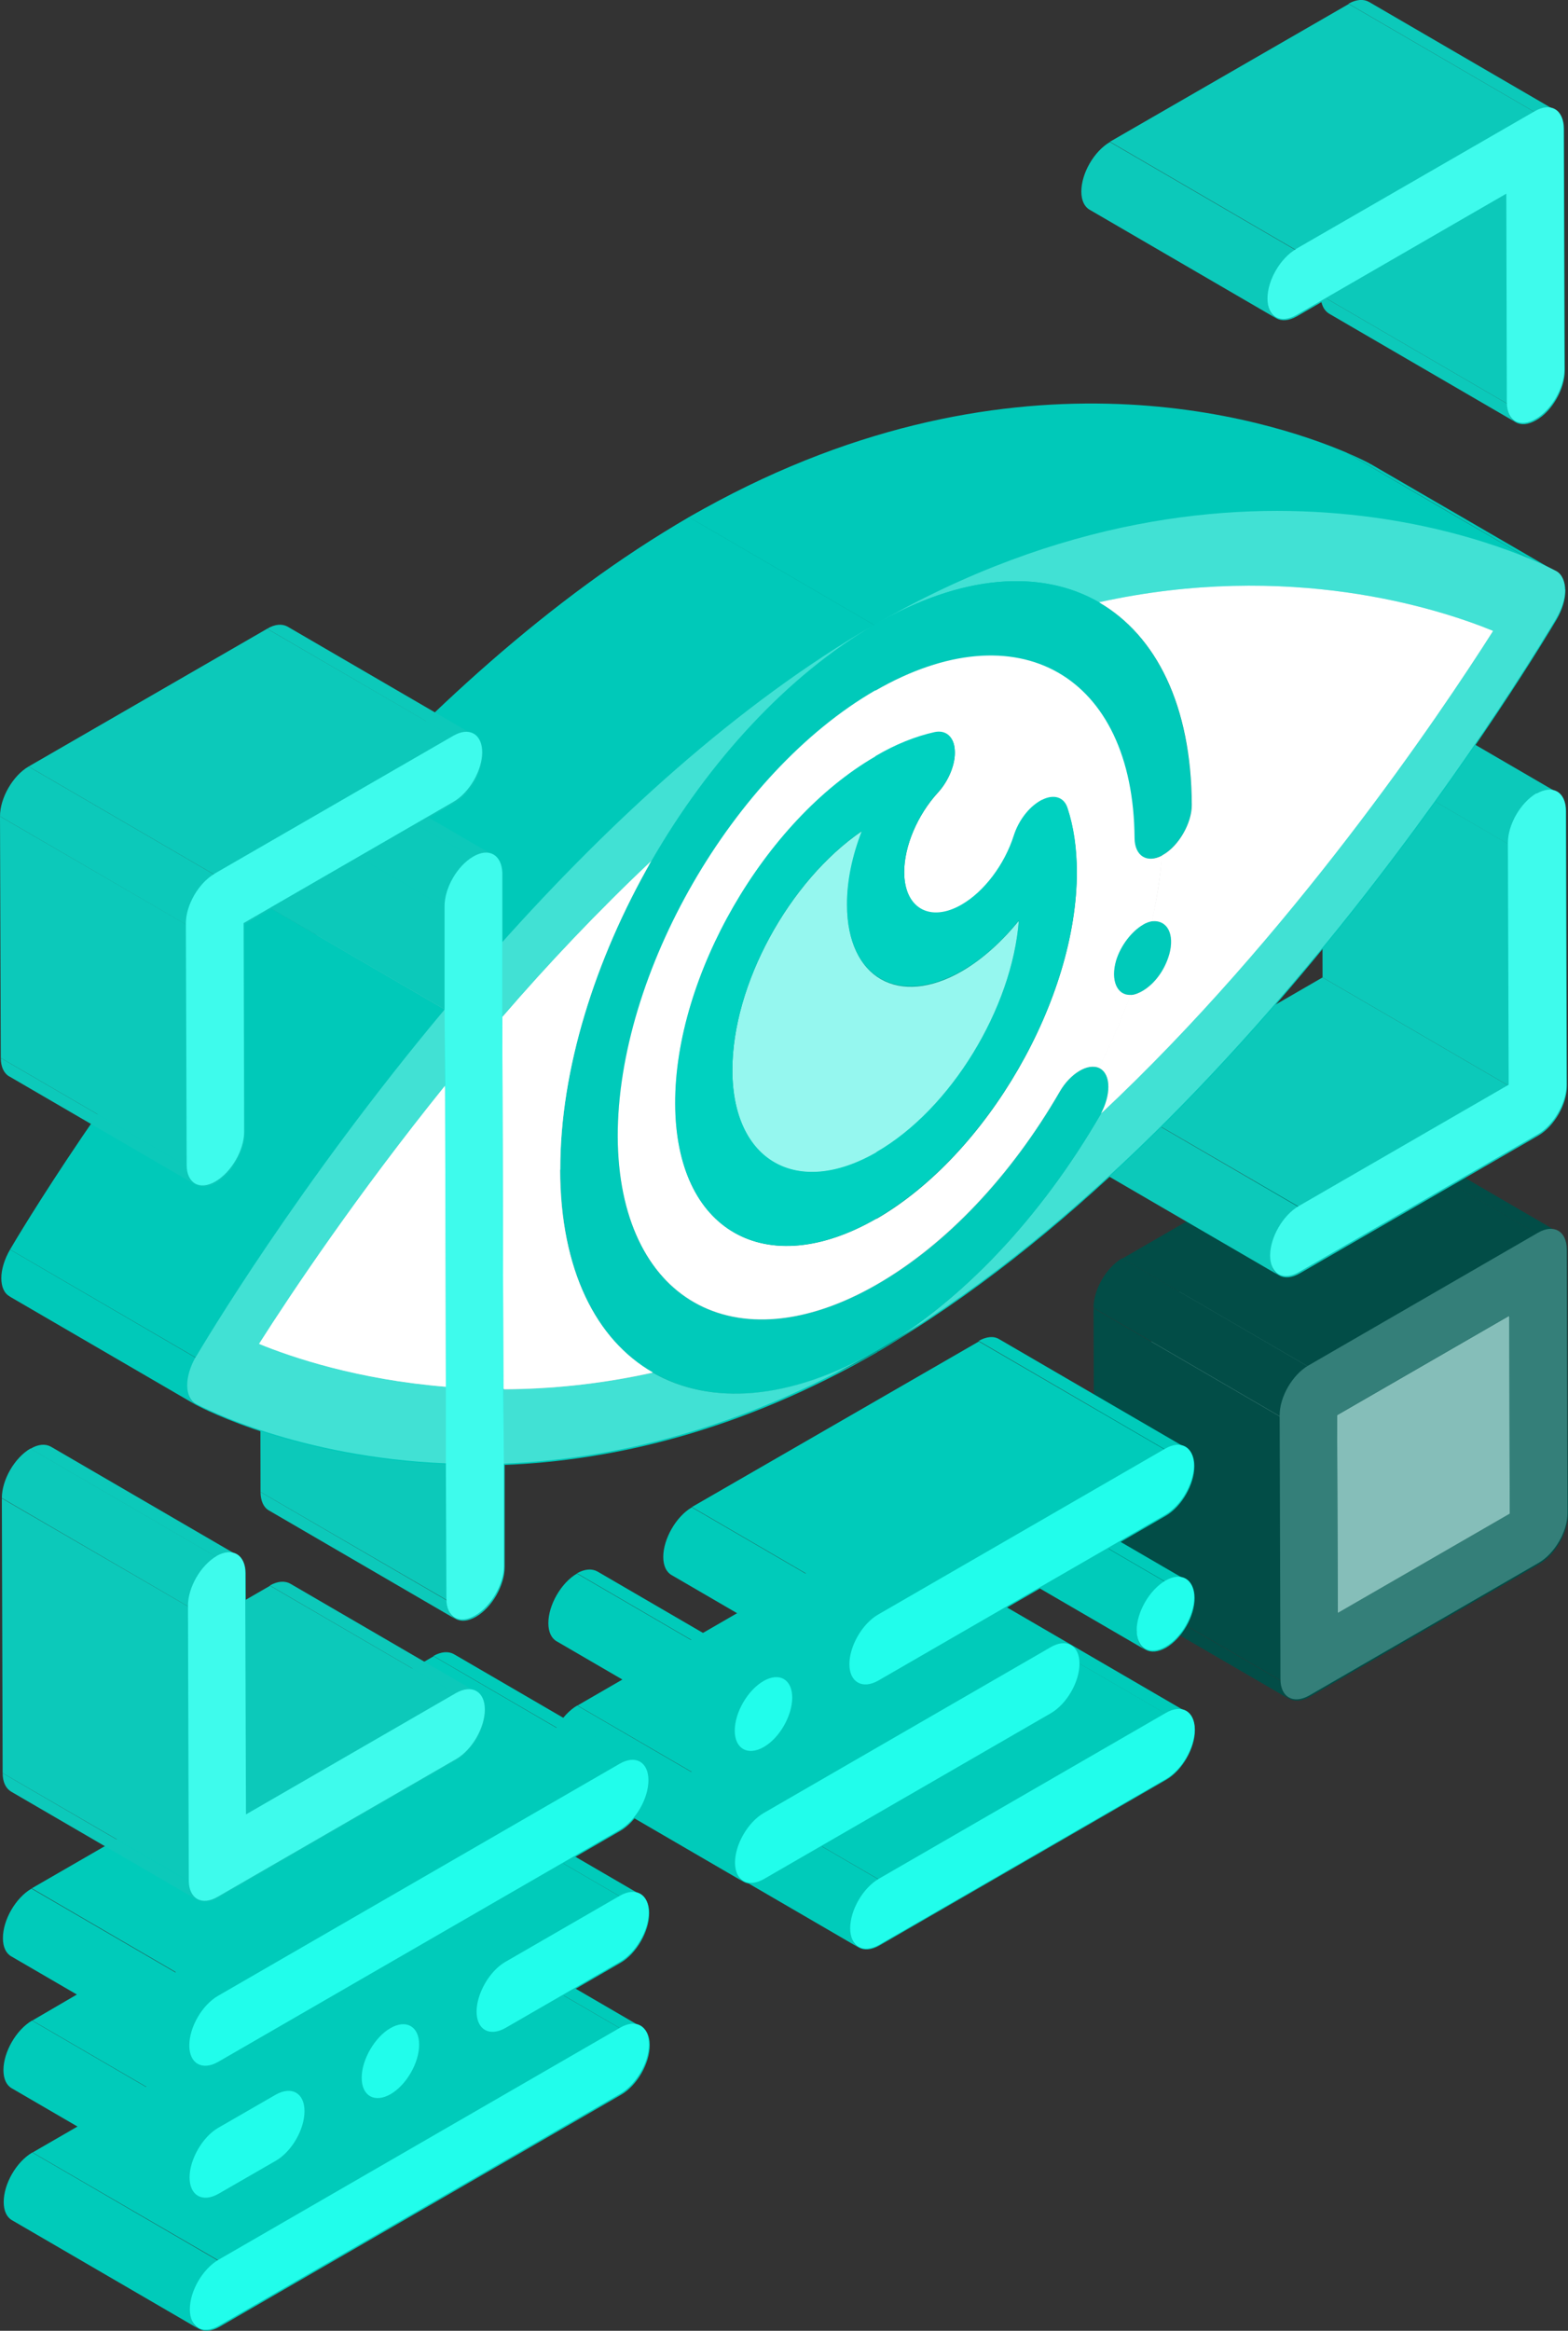 <?xml version="1.0" encoding="UTF-8"?><svg id="Layer_2" xmlns="http://www.w3.org/2000/svg" viewBox="0 0 59.22 87.97"><rect x="0" y="0" width="59.22" height="87.97" fill="#333333" stroke="none"/><defs><style>.cls-1{fill:#00d1c0;}.cls-2{fill:#00cbba;}.cls-3{fill:#00c9b9;}.cls-4{fill:#00caba;}.cls-5{fill:#024d47;}.cls-6{fill:#00988c;}.cls-7{fill:#fff;}.cls-8{fill:#63c5bd;}.cls-9{fill:#95f7ef;}.cls-10{fill:#009f92;}.cls-11{fill:#cdcdcd;}.cls-12{fill:#21fdeb;}.cls-13{fill:#3efbec;}.cls-14{fill:#0cc9ba;}.cls-15{fill:#41e1d4;}.cls-16{fill:#538c87;}.cls-17{fill:#85beb9;}.cls-18{fill:#347f79;}</style></defs><g id="Layer_1-2"><polygon class="cls-5" points="57.05 57.18 50 53.08 43.5 56.83 50.54 60.93 57.05 57.18"/><polygon class="cls-5" points="57.03 49.7 49.98 45.61 50 53.08 57.05 57.18 57.03 49.7"/><path class="cls-5" d="M41.65,60.03l7.05,4.1c-.19-.11-.31-.35-.32-.69l-7.05-4.1c0,.34,.12,.58,.31,.69Zm17.23-13.51l-7.05-4.1c-.2-.11-.47-.1-.77,.08l7.05,4.1c.3-.17,.57-.19,.77-.08Z"/><polygon class="cls-16" points="57.03 49.7 49.98 45.61 43.48 49.36 50.52 53.46 57.03 49.7"/><polygon class="cls-16" points="50.52 53.46 43.48 49.36 43.5 56.83 50.54 60.93 50.52 53.46"/><path class="cls-5" d="M49.43,51.59c-.6,.35-1.08,1.18-1.08,1.87l.03,9.96c0,.69,.49,.96,1.09,.62l8.67-5.01c.6-.35,1.08-1.18,1.08-1.87l-.03-9.96c0-.69-.49-.97-1.09-.62l-8.67,5.01Zm1.11,9.34l-.02-7.47,6.5-3.75,.02,7.47-6.5,3.75h0Z"/><polygon class="cls-16" points="50.52 53.46 50.54 60.93 57.05 57.18 57.03 49.7 50.52 53.46"/><polygon class="cls-5" points="48.35 53.47 41.3 49.37 41.33 59.33 48.38 63.43 48.35 53.47"/><polygon class="cls-5" points="58.1 46.59 51.06 42.49 42.39 47.5 49.43 51.59 58.1 46.59"/><path class="cls-5" d="M49.43,51.59l-7.05-4.1c-.6,.35-1.08,1.18-1.08,1.87l7.05,4.1c0-.69,.48-1.53,1.08-1.87Z"/><path class="cls-2" d="M44.81,64.61l-7.05-4.1c-.2-.11-.47-.1-.77,.08l7.05,4.1c.3-.17,.58-.19,.77-.08Z"/><polygon class="cls-2" points="44.04 64.68 36.99 60.59 26.16 66.85 33.2 70.94 44.04 64.68"/><path class="cls-2" d="M25.39,69.41l7.05,4.1c-.19-.11-.31-.35-.31-.69,0-.69,.48-1.53,1.08-1.87l-7.05-4.1c-.6,.35-1.08,1.18-1.08,1.87,0,.34,.12,.58,.31,.69Z"/><path class="cls-2" d="M33.2,70.94c-.6,.35-1.08,1.18-1.08,1.87,0,.69,.49,.96,1.09,.62l10.84-6.26c.6-.35,1.08-1.18,1.08-1.87,0-.69-.49-.97-1.09-.62l-10.84,6.26Zm11.59-11.31l-7.05-4.1c-.2-.12-.47-.1-.77,.07l7.05,4.1c.3-.17,.57-.19,.77-.07Zm-8.58-1.46l7.05,4.1c-.19-.11-.31-.35-.32-.69,0-.69,.49-1.53,1.08-1.87l-7.05-4.1c-.59,.34-1.08,1.19-1.08,1.87,0,.34,.12,.58,.32,.69Z"/><path class="cls-2" d="M44.03,59.7c-.59,.34-1.08,1.19-1.08,1.87,0,.69,.49,.96,1.09,.62,.6-.35,1.08-1.18,1.08-1.87s-.49-.97-1.09-.62Zm-3.56,2.43l-7.05-4.1c-.2-.12-.47-.1-.77,.07l7.05,4.1c.3-.17,.57-.19,.77-.07Z"/><polygon class="cls-2" points="39.69 62.21 32.64 58.11 21.81 64.37 28.85 68.46 39.69 62.21"/><path class="cls-2" d="M21.04,66.93l7.05,4.1c-.19-.11-.31-.35-.32-.69,0-.69,.48-1.53,1.08-1.87l-7.05-4.1c-.6,.35-1.08,1.19-1.08,1.87,0,.34,.12,.58,.32,.69Z"/><path class="cls-2" d="M28.85,68.46c-.6,.35-1.08,1.19-1.08,1.87,0,.69,.49,.96,1.09,.62l10.84-6.26c.6-.35,1.08-1.18,1.08-1.87,0-.69-.49-.96-1.09-.62l-10.84,6.26Zm15.93-13.82l-7.05-4.1c-.2-.12-.47-.1-.77,.07l7.05,4.1c.3-.17,.57-.19,.77-.07Z"/><polygon class="cls-2" points="44.01 54.72 36.97 50.63 26.13 56.88 33.18 60.98 44.01 54.72"/><path class="cls-2" d="M25.37,59.45l7.05,4.1c-.19-.11-.31-.35-.32-.69,0-.69,.49-1.53,1.08-1.87l-7.05-4.1c-.59,.34-1.08,1.19-1.08,1.87,0,.34,.12,.58,.32,.69Z"/><path class="cls-2" d="M33.18,60.98c-.59,.34-1.08,1.19-1.08,1.87,0,.69,.49,.96,1.09,.62l10.84-6.26c.6-.35,1.08-1.18,1.08-1.87,0-.69-.49-.97-1.09-.62l-10.84,6.26Z"/><g><path class="cls-2" d="M29.61,63.41l-7.05-4.1c-.2-.11-.47-.1-.77,.07l7.05,4.1c.3-.17,.57-.19,.77-.07Z"/><path class="cls-2" d="M21.03,61.95l7.05,4.1c-.19-.11-.31-.35-.32-.69,0-.69,.48-1.53,1.08-1.87l-7.05-4.1c-.6,.35-1.08,1.19-1.08,1.87,0,.34,.12,.58,.32,.69Z"/><path class="cls-2" d="M28.84,63.48c-.6,.35-1.08,1.19-1.08,1.87,0,.69,.49,.96,1.09,.62,.6-.35,1.08-1.18,1.08-1.87s-.49-.97-1.09-.62Z"/></g><g><path class="cls-2" d="M24.22,76.5l-7.05-4.1c-.2-.11-.47-.1-.77,.07l7.05,4.1c.3-.17,.57-.19,.77-.07Z"/><polygon class="cls-2" points="23.45 76.57 16.4 72.48 1.23 81.24 8.28 85.33 23.45 76.57"/><path class="cls-2" d="M.46,83.8l7.05,4.1c-.19-.11-.31-.35-.32-.69,0-.69,.48-1.53,1.08-1.87l-7.05-4.1c-.6,.35-1.08,1.18-1.08,1.87,0,.34,.12,.58,.32,.69Z"/><path class="cls-2" d="M8.28,85.33c-.6,.35-1.08,1.18-1.08,1.87s.49,.96,1.09,.62l15.17-8.76c.6-.35,1.08-1.18,1.08-1.87,0-.69-.49-.97-1.09-.62l-15.17,8.76Z"/></g><g><path class="cls-2" d="M24.21,71.52l-7.05-4.1c-.2-.11-.47-.1-.77,.07l7.05,4.1c.3-.17,.57-.19,.77-.07Z"/><polygon class="cls-2" points="23.44 71.59 16.39 67.49 12.05 70 19.1 74.09 23.44 71.59"/><path class="cls-2" d="M11.29,72.56l7.05,4.1c-.19-.11-.31-.35-.32-.69,0-.69,.49-1.53,1.08-1.87l-7.05-4.1c-.6,.35-1.08,1.19-1.08,1.87,0,.34,.12,.58,.32,.69Z"/><path class="cls-2" d="M19.1,74.09c-.6,.35-1.08,1.19-1.08,1.87s.49,.96,1.09,.62l4.33-2.5c.59-.34,1.08-1.18,1.08-1.87,0-.69-.49-.96-1.09-.62l-4.33,2.5Z"/></g><g><path class="cls-2" d="M15.53,76.52l-7.05-4.1c-.2-.11-.47-.1-.77,.07l7.05,4.1c.3-.17,.57-.19,.77-.07Z"/><path class="cls-2" d="M6.95,75.07l7.05,4.1c-.19-.11-.32-.35-.32-.69,0-.69,.49-1.53,1.08-1.87l-7.05-4.1c-.6,.35-1.08,1.19-1.08,1.87,0,.34,.12,.58,.32,.69Z"/><path class="cls-2" d="M14.77,76.6c-.6,.35-1.08,1.19-1.08,1.87s.49,.96,1.09,.62c.59-.34,1.08-1.18,1.08-1.87,0-.69-.49-.97-1.09-.62Z"/></g><g><path class="cls-2" d="M11.2,79.03l-7.05-4.1c-.2-.11-.47-.1-.77,.07l7.05,4.1c.3-.17,.57-.19,.77-.07Z"/><polygon class="cls-2" points="10.43 79.1 3.38 75 1.22 76.26 8.26 80.35 10.43 79.1"/><path class="cls-2" d="M.45,78.82l7.05,4.1c-.19-.11-.32-.35-.32-.69,0-.69,.49-1.53,1.08-1.87l-7.05-4.1c-.6,.35-1.08,1.19-1.08,1.87,0,.34,.12,.58,.32,.69Z"/><path class="cls-2" d="M8.26,80.35c-.6,.35-1.08,1.19-1.08,1.87s.49,.96,1.09,.62l2.17-1.25c.59-.34,1.08-1.18,1.08-1.87,0-.69-.49-.96-1.09-.62l-2.17,1.25Z"/></g><g><path class="cls-2" d="M24.19,66.53l-7.05-4.1c-.2-.11-.47-.1-.77,.07l7.05,4.1c.3-.17,.57-.19,.77-.07Z"/><polygon class="cls-2" points="23.42 66.61 16.38 62.51 1.2 71.27 8.25 75.37 23.42 66.61"/><path class="cls-2" d="M.43,73.84l7.05,4.1c-.19-.11-.31-.35-.32-.69,0-.69,.48-1.53,1.08-1.87l-7.05-4.1c-.6,.35-1.08,1.18-1.08,1.87,0,.34,.12,.58,.32,.69Z"/><path class="cls-2" d="M8.25,75.37c-.6,.35-1.08,1.18-1.08,1.87s.49,.96,1.09,.62l15.17-8.76c.6-.35,1.08-1.18,1.08-1.87,0-.69-.49-.97-1.09-.62l-15.17,8.76Z"/></g><g><polygon class="cls-14" points="57 40.99 49.95 36.89 42.03 41.47 49.08 45.56 57 40.99"/><polygon class="cls-14" points="56.98 31.86 49.93 27.77 49.95 36.89 57 40.99 56.98 31.86"/><path class="cls-14" d="M58.83,29.92l-7.05-4.1c-.2-.11-.47-.1-.77,.08l7.05,4.1c.3-.17,.57-.19,.77-.08Zm-17.57,14.12l7.05,4.1c-.19-.11-.32-.35-.32-.7,0-.69,.48-1.52,1.08-1.87l-7.05-4.1c-.6,.35-1.08,1.18-1.08,1.87,0,.34,.12,.58,.32,.7Zm16.8-14.04l-7.05-4.1c-.6,.35-1.08,1.18-1.08,1.87l7.05,4.1c0-.69,.48-1.52,1.08-1.87Z"/><path class="cls-14" d="M58.06,29.99c-.6,.35-1.08,1.18-1.08,1.87l.03,9.13-7.93,4.58c-.6,.35-1.08,1.18-1.08,1.87,0,.69,.49,.97,1.09,.62l9.01-5.2c.6-.35,1.08-1.18,1.08-1.87l-.03-10.37c0-.69-.49-.96-1.09-.62Z"/><path class="cls-3" d="M51.74,17.5c-.07-.04-.38-.2-.89-.42,2.35,1.36,4.7,2.73,7.05,4.1,.52,.22,.82,.38,.89,.42h.02l-7.05-4.09h-.02Zm-17.19,20.48s-.02,.03-.03,.04c2.35,1.37,4.7,2.73,7.05,4.1,0-.01,.02-.03,.03-.04-2.12-1.23-4.93-2.87-7.05-4.1Z"/><path class="cls-3" d="M56.41,23.86l-7.05-4.1c-2.07,3.24-7.65,11.52-14.81,18.22l7.05,4.1c7.16-6.7,12.74-14.98,14.81-18.22Z"/><path class="cls-11" d="M45.56,18.62c2.35,1.36,4.7,2.73,7.05,4.1,1.71,.36,3.01,.83,3.8,1.15l-7.05-4.1c-.79-.32-2.09-.79-3.8-1.15Z"/><path class="cls-14" d="M50.2,11.84l7.05,4.1c-.19-.11-.32-.35-.32-.7l-7.05-4.1c0,.34,.12,.58,.32,.7Z"/><path class="cls-11" d="M34.83,36.98c0,.32-.1,.67-.28,1.01l7.05,4.1c.18-.34,.28-.69,.28-1.01-2.35-1.37-4.7-2.73-7.05-4.1Z"/><path class="cls-11" d="M34.83,36.98h0c2.35,1.37,4.7,2.73,7.05,4.1h0c0-.22-.05-.4-.14-.54-2.35-1.37-4.7-2.73-7.05-4.1,.09,.13,.14,.32,.14,.54Z"/><path class="cls-11" d="M34.69,36.44s.1,.06,.14,.08c.31,.18,.62,.36,.92,.54l.16,.09c.41,.24,.81,.47,1.22,.71,1.53,.89,3.07,1.78,4.6,2.67-.05-.07-.11-.13-.18-.17l-7.05-4.1c.07,.04,.13,.1,.18,.17Z"/><path class="cls-3" d="M29.5,44.4c2.35,1.37,4.7,2.73,7.05,4.1,1.87-1.72,3.59-3.89,5.03-6.37-2.35-1.37-4.7-2.73-7.05-4.1-1.44,2.48-3.16,4.65-5.03,6.37Z"/><path class="cls-11" d="M35.71,33.5c2.35,1.37,4.7,2.73,7.05,4.1,.13-.01,.27-.07,.41-.15-2.35-1.37-4.7-2.73-7.05-4.1,2.35,1.37,4.7,2.73,7.05,4.1,.44-.26,.83-.78,1-1.38l-7.05-4.1c-.17,.6-.56,1.12-1,1.38-.14,.08-.28,.14-.41,.15Zm-.05,0c-.34,.93-.73,1.85-1.19,2.75,2.08,1.21,4.15,2.41,6.22,3.62l.82,.48c.45-.9,.85-1.82,1.19-2.75-2.12-1.23-4.93-2.87-7.05-4.1Z"/><path class="cls-11" d="M42.76,37.59l-7.05-4.1s-.03,0-.05,0l7.05,4.1s.03,0,.05,0Z"/><path class="cls-11" d="M35.66,33.5c-.12,0-.22-.02-.31-.07l7.05,4.1c.09,.05,.19,.08,.31,.07-2.12-1.23-4.67-3.51-7.05-4.1Zm1.22-2.71c.3,.18,.41,.63,.25,1.17l7.05,4.1c.16-.55,.05-1-.25-1.17-2.11-1.23-4.93-2.87-7.05-4.1Z"/><path class="cls-6" d="M43.93,34.88l-7.05-4.1c-.1-.06-.22-.08-.36-.07-.01,0-.03,0-.05,0-.11,.02-.23,.06-.34,.13l7.05,4.1c.11-.07,.23-.11,.34-.13,.01,0,.03,0,.05,0,.14-.01,.26,.01,.36,.07Zm-8.57-1.45l7.05,4.1c-.3-.17-.41-.65-.24-1.22l-7.05-4.1c-.16,.57-.06,1.05,.24,1.22Z"/><path class="cls-11" d="M45.56,18.62c-2.78-.59-6.63-.91-11.08,.07l7.05,4.1c4.45-.98,8.3-.66,11.08-.07-1.23-.71-2.45-1.42-3.68-2.14-.12-.07-.27-.16-.39-.23-.12-.07-.29-.17-.42-.24-.29-.17-.58-.34-.87-.51-.07-.04-.15-.09-.22-.13s-.15-.09-.22-.13c-.35-.2-.7-.41-1.05-.61-.06-.03-.13-.09-.19-.11Z"/><path class="cls-11" d="M42.76,37.59s-.03,0-.05,0c-.34,.93-.73,1.85-1.19,2.75,.01,0,.03,.01,.04,.02,.21,.12,.31,.37,.31,.7,0,.32-.1,.67-.28,1.01,7.16-6.7,12.74-14.97,14.81-18.22-2.08-.85-7.7-2.66-14.88-1.08,2.15,1.24,3.49,3.89,3.5,7.66,0,.68-.49,1.53-1.08,1.87l-.05,.03c-.06,.82-.19,1.65-.38,2.48,.6-.06,.87,.5,.66,1.25-.17,.6-.56,1.12-1,1.38-.14,.08-.28,.14-.41,.15Z"/><path class="cls-6" d="M43.18,34.95c-.43,.25-.85,.79-1.02,1.36-.21,.74,.03,1.31,.55,1.29,.02,0,.03,0,.05,0,.13-.01,.27-.07,.41-.15,.44-.26,.83-.78,1-1.35v-.02c.22-.75-.06-1.31-.61-1.26-.01,0-.03,0-.05,0-.11,.02-.23,.07-.34,.13Z"/><path class="cls-6" d="M43.18,34.95l-7.05-4.1c-.43,.25-.85,.79-1.02,1.36l7.05,4.1c.17-.57,.59-1.11,1.02-1.36Z"/><path class="cls-3" d="M29.5,44.4c-1.08,1-2.22,1.84-3.38,2.51l7.05,4.1c1.16-.67,2.29-1.52,3.38-2.51-2.35-1.37-4.7-2.73-7.05-4.1Z"/><path class="cls-11" d="M36.85,28.24c-.06,.82-.19,1.65-.38,2.48l6.22,3.62,.82,.48c.18-.84,.31-1.67,.38-2.48-2.11-1.23-4.93-2.87-7.05-4.1Z"/><path class="cls-11" d="M36.85,28.24c-.28,.15-.53,.15-.72,.04l7.05,4.1c.19,.11,.44,.1,.72-.04-2.11-1.23-4.93-2.87-7.05-4.1Z"/><path class="cls-11" d="M36.85,28.24c2.35,1.37,4.7,2.73,7.05,4.1,.02,0,.03-.02,.05-.03,.6-.35,1.08-1.19,1.08-1.87-.01-3.77-1.35-6.42-3.5-7.66l-7.05-4.1c2.15,1.24,3.49,3.89,3.5,7.66,0,.68-.49,1.53-1.08,1.87-.02,.01-.03,.02-.05,.03Z"/><path class="cls-6" d="M36.14,28.28l7.05,4.1c-.2-.11-.32-.36-.32-.71l-7.05-4.1c0,.35,.12,.59,.32,.71Z"/><polygon class="cls-14" points="56.91 7.36 49.86 3.27 49.88 11.14 56.93 15.24 56.91 7.36"/><path class="cls-14" d="M58.75,4.17L51.7,.07c-.2-.11-.47-.1-.77,.07l7.05,4.1c.3-.17,.57-.19,.77-.07Z"/><path class="cls-3" d="M26.1,46.92c-2.47,1.43-4.77,1.88-6.68,1.5,2.35,1.37,4.7,2.73,7.05,4.1,1.91,.38,4.21-.07,6.68-1.5-2.11-1.23-4.93-2.87-7.05-4.1Z"/><path class="cls-6" d="M19.17,45.09l7.05,4.1c1.78,1.03,4.23,.89,6.93-.66,2.61-1.51,5.06-4.09,6.9-7.27,.2-.35,.48-.63,.76-.79,.26-.15,.53-.2,.77-.1l-7.05-4.1c-.24-.11-.51-.06-.77,.1-.28,.16-.56,.44-.76,.79-1.84,3.18-4.28,5.77-6.9,7.27-2.7,1.55-5.15,1.69-6.93,.66Z"/><path class="cls-11" d="M33.62,29.66c-.28,3.91-2.63,8.33-5.73,10.99,2.35,1.37,4.7,2.73,7.05,4.1,3.09-2.66,5.44-7.08,5.73-10.99-2.35-1.36-4.7-2.73-7.05-4.1Z"/><path class="cls-11" d="M27.89,40.65c-.58,.5-1.18,.93-1.81,1.29l7.05,4.1c.62-.36,1.23-.79,1.81-1.29-2.35-1.37-4.7-2.73-7.05-4.1Z"/><path class="cls-10" d="M38.51,34.79l-7.05-4.1c-.25,3.31-2.56,7.13-5.38,8.75l7.05,4.1c2.82-1.63,5.13-5.44,5.38-8.75Z"/><path class="cls-11" d="M33.65,28.84c0,.27,0,.54-.03,.81,2.35,1.37,4.7,2.73,7.05,4.1,.02-.27,.03-.55,.03-.81,0-.88-.12-1.68-.35-2.38-.03-.1-.08-.19-.15-.26-2.35-1.37-4.7-2.73-7.05-4.1,.06,.07,.11,.15,.15,.26,.23,.7,.34,1.5,.35,2.38Z"/><path class="cls-11" d="M33.05,26.12s.07,.05,.1,.09c2.35,1.37,4.7,2.73,7.05,4.1-.03-.03-.07-.06-.1-.09-2.35-1.37-4.7-2.73-7.05-4.1Z"/><path class="cls-11" d="M33.04,26.1h.02c2.35,1.38,4.7,2.74,7.05,4.11h-.02c-2.11-1.24-4.93-2.88-7.05-4.11Z"/><path class="cls-3" d="M19.15,48.36c2.35,1.37,4.7,2.73,7.05,4.1,.09,.02,.18,.04,.27,.06-2.35-1.37-4.7-2.73-7.05-4.1-.09-.02-.18-.04-.27-.06Z"/><path class="cls-8" d="M29.32,32.59c-.6,.35-1.17,.53-1.69,.58,2.35,1.37,4.7,2.73,7.05,4.1,.52-.05,1.09-.24,1.69-.58,.77-.44,1.5-1.1,2.14-1.89l-7.05-4.1c-.64,.79-1.37,1.45-2.14,1.89Z"/><path class="cls-11" d="M26.09,41.94c-1.55,.9-3,1.19-4.2,.96,2.35,1.37,4.7,2.73,7.05,4.1,1.21,.23,2.65-.07,4.2-.96-2.11-1.23-4.93-2.87-7.05-4.1Z"/><path class="cls-11" d="M21.88,42.9c-.42-.08-.81-.22-1.16-.42,2.35,1.37,4.7,2.73,7.05,4.1,.35,.2,.74,.35,1.16,.42-1.17-.68-2.35-1.37-3.52-2.05-.61-.35-1.22-.71-1.83-1.06-.13-.08-.31-.18-.44-.26-.13-.08-.3-.17-.43-.25-.25-.14-.56-.38-.82-.48Z"/><path class="cls-3" d="M19.15,48.36c-.53-.13-1.04-.33-1.5-.6l7.05,4.1c.47,.27,.97,.47,1.5,.6-2.02-1.17-4.03-2.34-6.05-3.51-.03-.02-.08-.05-.12-.07-.04-.02-.09-.05-.12-.07-.04-.02-.09-.05-.13-.08-.04-.02-.09-.05-.13-.08-.13-.07-.26-.15-.38-.22-.03-.02-.08-.05-.12-.07Z"/><path class="cls-10" d="M22.23,39.82l7.05,4.1c.99,.57,2.35,.49,3.85-.38l-7.05-4.1c-1.5,.87-2.87,.95-3.85,.38Zm17.86-9.62l-7.05-4.1c-.18-.11-.43-.1-.71,.04-.02,0-.04,.02-.06,.03-.44,.25-.82,.75-.99,1.31-.35,1.1-1.12,2.12-1.97,2.61-.6,.35-1.15,.38-1.54,.15l7.05,4.1c.39,.23,.94,.2,1.54-.15,.85-.49,1.62-1.52,1.97-2.61,.17-.55,.56-1.06,.99-1.31,.02-.01,.04-.02,.06-.03,.27-.14,.52-.15,.71-.04Z"/><path class="cls-8" d="M27.63,33.17c-.53,.05-1-.05-1.4-.28l7.05,4.1c.4,.23,.87,.33,1.4,.28-1.17-.68-2.35-1.37-3.52-2.05-.14-.08-.32-.19-.46-.27-.14-.08-.32-.19-.46-.27l-1.35-.78c-.13-.08-.3-.17-.43-.25-.25-.14-.54-.41-.82-.48Z"/><path class="cls-11" d="M27.14,28.86c0,.68,.24,1.16,.63,1.39l7.05,4.1c-.39-.23-.63-.71-.63-1.39,0-.98,.5-2.15,1.28-3.01,.41-.44,.66-1.08,.63-1.58-2.35-1.37-4.7-2.73-7.05-4.1,.03,.5-.22,1.13-.63,1.58-.78,.85-1.28,2.03-1.28,3.01Z"/><path class="cls-10" d="M26.23,32.89l7.05,4.1c-.78-.45-1.26-1.41-1.27-2.78,0-.88,.2-1.84,.56-2.79l-7.05-4.1c-.37,.95-.57,1.91-.56,2.79,0,1.36,.49,2.33,1.27,2.78Z"/><path class="cls-8" d="M20.64,36.35c0,1.71,.61,2.91,1.58,3.47l7.05,4.1c-.97-.56-1.58-1.77-1.58-3.47,0-3.24,2.14-7.15,4.89-9.03l-7.05-4.1c-2.75,1.88-4.9,5.8-4.89,9.03Z"/><path class="cls-10" d="M20.69,42.46l7.05,4.1c-1.36-.79-2.21-2.47-2.22-4.86-.01-4.81,3.38-10.68,7.56-13.1l-7.05-4.1c-4.18,2.42-7.57,8.29-7.56,13.1,0,2.39,.85,4.07,2.22,4.86Z"/><path class="cls-11" d="M20.72,42.48h-.03l7.05,4.08h.03c-1.17-.67-2.35-1.35-3.52-2.03-1.17-.68-2.35-1.37-3.52-2.05Z"/><path class="cls-6" d="M40.01,25.45l-7.05-4.1c1.75,1.02,2.84,3.17,2.86,6.22l7.05,4.1c-.02-3.05-1.11-5.21-2.86-6.22Z"/><polygon class="cls-14" points="57.98 4.24 50.94 .15 41.92 5.35 48.97 9.45 57.98 4.24"/><path class="cls-11" d="M18.79,44.85c.12,.09,.24,.17,.37,.24l7.05,4.1c-.13-.07-.25-.15-.37-.24-2.35-1.37-4.7-2.73-7.05-4.1Z"/><path class="cls-14" d="M41.16,7.92l7.05,4.1c-.19-.11-.32-.35-.32-.69,0-.69,.48-1.53,1.08-1.87l-7.05-4.1c-.6,.35-1.08,1.18-1.08,1.87,0,.34,.12,.58,.32,.69Z"/><path class="cls-14" d="M48.97,9.45c-.6,.35-1.08,1.18-1.08,1.87,0,.69,.49,.96,1.09,.62l7.93-4.58,.02,7.88c0,.69,.49,.97,1.09,.62,.6-.34,1.08-1.18,1.08-1.87l-.03-9.12c0-.69-.49-.97-1.09-.62l-9.01,5.2Z"/><path class="cls-11" d="M28.73,23.65c.18,.11,.3,.32,.31,.62,2.35,1.36,4.7,2.73,7.05,4.1-.02-.3-.13-.52-.31-.62-2.12-1.23-4.93-2.87-7.05-4.1Zm-12.22,17.34c.36,1.75,1.16,3.06,2.28,3.86,2.35,1.37,4.7,2.73,7.05,4.1-1.12-.8-1.92-2.11-2.28-3.86-2.35-1.37-4.7-2.73-7.05-4.1Z"/><path class="cls-10" d="M35.78,27.75l-7.05-4.1c-.12-.07-.28-.09-.45-.05-.72,.16-1.48,.47-2.24,.91l7.05,4.1c.77-.44,1.52-.74,2.24-.91,.17-.04,.33-.02,.45,.05Z"/><path class="cls-3" d="M33.15,51.02c-3.3,1.9-6.29,2.08-8.45,.84-2.02,.45-3.92,.62-5.65,.63v2.8c4.04-.16,8.88-1.25,14.11-4.27Z"/><path class="cls-11" d="M16.31,38.85c0,.77,.08,1.48,.21,2.13,2.35,1.37,4.7,2.73,7.05,4.1-.13-.65-.21-1.36-.21-2.13,0-6.17,4.36-13.73,9.72-16.84l-7.05-4.1c-5.36,3.11-9.73,10.67-9.72,16.84Z"/><path class="cls-6" d="M24.63,32.54l-7.05-4.1c-2.14,3.72-3.45,7.9-3.44,11.66,.01,3.76,1.35,6.41,3.51,7.65l7.05,4.1c-2.16-1.24-3.5-3.89-3.51-7.65-.01-3.77,1.31-7.94,3.44-11.66Z"/><polygon class="cls-11" points="19 38.43 11.95 34.33 11.99 48.38 19.04 52.48 19 38.43"/><path class="cls-3" d="M24.69,51.85l-7.05-4.1c-2.02,.45-3.92,.62-5.65,.63l7.05,4.1c1.73,0,3.63-.18,5.65-.63Z"/><polygon class="cls-3" points="19.04 52.48 11.99 48.38 12 51.19 19.05 55.28 19.04 52.48"/><path class="cls-8" d="M32.58,31.41c-2.75,1.88-4.9,5.8-4.89,9.03,0,3.43,2.45,4.82,5.44,3.1,2.82-1.63,5.13-5.44,5.38-8.75-.64,.79-1.37,1.45-2.14,1.89-2.39,1.38-4.34,.27-4.35-2.48,0-.88,.2-1.84,.56-2.79Z"/><path class="cls-11" d="M40,25.45l-7.05-4.1c-1.77-1.03-4.22-.89-6.93,.66l7.05,4.1c2.7-1.55,5.15-1.69,6.93-.66Z"/><path class="cls-11" d="M33.08,26.11c-5.36,3.11-9.73,10.67-9.72,16.84,.03,6.16,4.42,8.66,9.78,5.58,2.61-1.51,5.06-4.09,6.9-7.27,.2-.35,.48-.63,.76-.79,.26-.15,.53-.2,.73-.12,.45-.9,.85-1.82,1.19-2.75-.52,.02-.76-.56-.55-1.29,.17-.57,.59-1.11,1.02-1.36,.11-.07,.23-.11,.34-.13,.18-.84,.31-1.67,.38-2.48-.57,.3-1.03,.01-1.03-.65-.04-6.17-4.42-8.66-9.79-5.58Zm.06,19.93c-4.18,2.42-7.6,.47-7.61-4.34-.01-4.81,3.38-10.68,7.56-13.1,.77-.44,1.52-.74,2.24-.91,.43-.1,.74,.17,.76,.68,.03,.5-.22,1.13-.63,1.58-.78,.85-1.28,2.03-1.28,3.01,0,1.38,.98,1.93,2.17,1.24,.85-.49,1.62-1.52,1.97-2.61,.17-.55,.56-1.06,.99-1.31,.02-.01,.04-.02,.06-.03,.45-.23,.84-.1,.97,.31,.23,.7,.34,1.5,.35,2.38,.01,4.81-3.38,10.68-7.56,13.1h0Z"/><path class="cls-10" d="M33.08,28.6c-4.18,2.41-7.57,8.29-7.56,13.1,.01,4.81,3.43,6.75,7.61,4.34,4.18-2.41,7.58-8.29,7.56-13.1,0-.88-.12-1.68-.35-2.38-.13-.42-.52-.54-.97-.31-.02,0-.04,.02-.06,.03-.44,.25-.82,.75-.99,1.31-.35,1.1-1.12,2.12-1.97,2.61-1.2,.69-2.17,.14-2.17-1.24,0-.98,.5-2.15,1.28-3.01,.41-.44,.66-1.08,.63-1.58-.03-.5-.33-.77-.76-.68-.72,.16-1.48,.46-2.24,.91Zm.04,14.94c-2.99,1.72-5.42,.34-5.44-3.1,0-3.24,2.14-7.15,4.89-9.03-.37,.95-.57,1.91-.56,2.79,0,2.75,1.96,3.86,4.35,2.48,.77-.44,1.5-1.1,2.14-1.89-.25,3.31-2.56,7.13-5.38,8.75h0Z"/><path class="cls-11" d="M17.58,28.44c-2.02,1.89-3.91,3.9-5.63,5.89l7.05,4.1c1.72-1.99,3.62-4,5.63-5.89-2.08-1.21-4.15-2.41-6.22-3.62-.25-.15-.58-.34-.82-.48Z"/><path class="cls-6" d="M41.53,22.78l-7.05-4.1c-2.17-1.25-5.16-1.07-8.46,.84-3.3,1.91-6.29,5.18-8.44,8.92l7.05,4.1c2.15-3.74,5.14-7.02,8.44-8.92,3.3-1.91,6.29-2.09,8.46-.84Z"/><path class="cls-3" d="M59.12,22.3c0-.34-.12-.59-.33-.7-.47-.25-11.67-6.09-25.72,2.02,3.3-1.91,6.29-2.09,8.46-.84,7.18-1.58,12.8,.23,14.88,1.08-2.07,3.24-7.65,11.52-14.81,18.22-2.28,3.94-5.26,7.09-8.44,8.92,14.04-8.12,25.16-26.83,25.63-27.62,.21-.36,.33-.75,.33-1.08Z"/><path class="cls-3" d="M26.02,19.52c2.35,1.36,4.7,2.73,7.05,4.1,11.96-6.91,21.86-3.7,24.83-2.44-2.35-1.36-4.7-2.73-7.05-4.1-2.96-1.26-12.86-4.47-24.83,2.44Z"/><path class="cls-6" d="M24.63,32.54c-2.14,3.72-3.45,7.9-3.44,11.66,.01,3.76,1.35,6.41,3.51,7.65,2.17,1.24,5.16,1.07,8.45-.84,3.19-1.85,6.17-5,8.42-8.88,.22-.39,.31-.74,.31-1.06,0-.34-.11-.59-.31-.7-.24-.11-.51-.06-.77,.1-.28,.16-.56,.44-.76,.79-1.84,3.18-4.28,5.77-6.9,7.27-5.36,3.08-9.76,.58-9.78-5.58,0-6.17,4.36-13.73,9.72-16.84,5.37-3.08,9.75-.59,9.79,5.56,0,.68,.46,.96,1.03,.66,.65-.37,1.14-1.22,1.13-1.9-.01-3.77-1.35-6.42-3.5-7.66-2.17-1.25-5.16-1.07-8.46,.84-3.3,1.91-6.29,5.18-8.44,8.92Z"/><path class="cls-11" d="M21.19,44.2c-.01-3.77,1.31-7.94,3.44-11.66-2.02,1.89-3.91,3.9-5.63,5.89l.04,14.05c1.73,0,3.63-.18,5.65-.63-2.16-1.24-3.5-3.89-3.51-7.65Z"/><polygon class="cls-3" points="18.99 35.62 11.94 31.52 11.95 34.33 19 38.43 18.99 35.62"/><path class="cls-3" d="M26.02,19.52c-5.23,3.02-10.06,7.51-14.08,12l7.05,4.1c4.02-4.49,8.85-8.98,14.08-12-2.11-1.23-4.93-2.87-7.05-4.1Z"/><path class="cls-3" d="M24.63,32.54c2.15-3.74,5.14-7.02,8.44-8.92-5.23,3.02-10.06,7.51-14.08,12v2.81c1.73-1.99,3.62-4,5.64-5.89Z"/></g><g><path class="cls-14" d="M18.01,63.87l-7.05-4.1c-.2-.11-.47-.1-.77,.07l7.05,4.1c.3-.17,.57-.19,.77-.07Zm-7.85-6.86l7.05,4.1c-.19-.11-.31-.36-.32-.7l-7.05-4.1c0,.34,.12,.59,.32,.7Z"/><polygon class="cls-14" points="17.24 63.94 10.2 59.85 2.27 64.42 9.31 68.52 17.24 63.94"/><polygon class="cls-14" points="16.88 55.28 9.83 51.19 9.84 56.31 16.89 60.4 16.88 55.28"/><path class="cls-14" d="M.42,67.62l7.05,4.1c-.19-.11-.32-.35-.32-.7L.1,66.92c0,.34,.12,.58,.32,.7Z"/><polygon class="cls-14" points="16.87 52.4 9.82 48.3 9.83 51.19 16.88 55.28 16.87 52.4"/><polygon class="cls-14" points="7.12 60.64 .07 56.55 .1 66.92 7.15 71.01 7.12 60.64"/><path class="cls-14" d="M8.97,58.7l-7.05-4.1c-.2-.11-.47-.1-.77,.08l7.05,4.1c.3-.17,.57-.19,.77-.07Z"/><path class="cls-14" d="M8.2,58.77c-.6,.35-1.08,1.18-1.08,1.87l.03,10.37c0,.69,.49,.97,1.09,.62l9.01-5.2c.6-.35,1.08-1.18,1.08-1.87,0-.69-.49-.96-1.09-.62l-7.93,4.58-.03-9.13c0-.69-.49-.96-1.08-.62Z"/><path class="cls-14" d="M8.2,58.77l-7.05-4.1c-.6,.35-1.08,1.18-1.08,1.87l7.05,4.1c0-.69,.48-1.52,1.08-1.87Z"/><polygon class="cls-14" points="16.84 41.01 9.79 36.92 9.82 48.3 16.87 52.4 16.84 41.01"/><path class="cls-3" d="M16.87,52.4l-7.05-4.1c-3.33-.27-5.83-1.12-7.07-1.62l7.05,4.1c1.24,.51,3.73,1.35,7.07,1.62Z"/><path class="cls-11" d="M16.84,41.01c-3.32,4.11-5.8,7.83-7.03,9.76,1.24,.51,3.73,1.35,7.06,1.62l-.03-11.38Z"/><path class="cls-11" d="M2.76,46.68c.42,.24,.84,.49,1.25,.73,.76,.44,1.51,.88,2.27,1.32,.28,.16,.65,.38,.92,.54,.14,.08,.32,.19,.46,.26,.44,.26,.88,.51,1.32,.77,.25,.14,.58,.33,.82,.48,1.23-1.93,3.71-5.65,7.03-9.76l-7.05-4.1c-3.32,4.11-5.8,7.83-7.03,9.76Z"/><polygon class="cls-14" points="16.83 38.12 9.78 34.03 9.79 36.92 16.84 41.01 16.83 38.12"/><path class="cls-3" d="M16.83,38.12l-7.05-4.1C4.22,40.68,.64,46.71,.38,47.16l7.05,4.1c.26-.44,3.85-6.47,9.4-13.13Z"/><path class="cls-3" d="M.36,48.93l7.05,4.1c-.2-.12-.31-.36-.32-.69,0-.34,.12-.73,.33-1.08L.38,47.16c-.21,.36-.33,.75-.33,1.08,0,.33,.11,.58,.32,.69Z"/><path class="cls-3" d="M7.42,51.25c-.21,.36-.33,.75-.33,1.08,0,.34,.12,.59,.33,.7,.26,.14,3.87,2.02,9.45,2.24v-2.89c-3.34-.27-5.83-1.12-7.07-1.62,1.23-1.93,3.71-5.65,7.03-9.76v-2.89c-5.57,6.65-9.15,12.69-9.41,13.13Z"/><polygon class="cls-14" points="16.82 34.25 9.77 30.15 9.78 34.03 16.83 38.12 16.82 34.25"/><path class="cls-14" d="M18.67,32.3l-7.05-4.1c-.2-.12-.47-.1-.77,.08l7.05,4.1c.3-.17,.58-.19,.77-.08Z"/><path class="cls-14" d="M17.9,32.38c-.6,.35-1.08,1.18-1.08,1.87v3.87l.02,2.89,.03,11.38v2.89l.02,5.12c0,.69,.49,.97,1.09,.62,.6-.35,1.08-1.18,1.08-1.87v-3.87l-.02-2.8-.04-14.05v-5.43c-.02-.69-.5-.97-1.1-.62Z"/><path class="cls-14" d="M17.9,32.38l-7.05-4.1c-.6,.35-1.08,1.18-1.08,1.87l7.05,4.1c0-.69,.48-1.53,1.08-1.87Zm.01-4.63l-7.05-4.1c-.2-.11-.47-.1-.77,.08l7.05,4.1c.3-.17,.57-.19,.77-.08ZM.34,40.62l7.05,4.1c-.19-.11-.32-.35-.32-.7L.03,39.93c0,.34,.12,.58,.32,.7Z"/><polygon class="cls-14" points="7.05 34.9 0 30.81 .03 39.93 7.07 44.02 7.05 34.9"/><polygon class="cls-14" points="17.14 27.82 10.09 23.73 1.08 28.93 8.13 33.03 17.14 27.82"/><path class="cls-14" d="M8.13,33.03c-.6,.35-1.08,1.18-1.08,1.87l.03,9.12c0,.69,.49,.97,1.09,.62,.6-.35,1.08-1.18,1.08-1.87l-.02-7.88,7.93-4.58c.6-.35,1.08-1.18,1.08-1.87,0-.69-.49-.97-1.09-.62l-9.01,5.2Z"/><path class="cls-14" d="M8.13,33.03L1.08,28.93C.48,29.28,0,30.12,0,30.81l7.05,4.1c0-.69,.48-1.53,1.08-1.87Z"/></g><path class="cls-12" d="M44.01,59.66c-.6,.35-1.08,1.19-1.08,1.87s.49,.96,1.09,.62,1.08-1.18,1.08-1.87c0-.69-.49-.97-1.09-.62Zm-10.85,1.28c-.6,.35-1.08,1.19-1.08,1.87s.49,.96,1.09,.62l10.84-6.26c.6-.35,1.08-1.18,1.08-1.87,0-.69-.49-.97-1.09-.62l-10.84,6.26Zm-4.32,7.49c-.6,.35-1.08,1.19-1.08,1.87s.49,.96,1.09,.62l10.84-6.26c.6-.35,1.08-1.18,1.08-1.87,0-.69-.49-.97-1.09-.62l-10.84,6.26Zm-.01-4.98c-.6,.35-1.08,1.19-1.08,1.87s.49,.96,1.09,.62,1.08-1.18,1.08-1.87c0-.69-.49-.97-1.09-.62Zm4.36,7.46c-.6,.35-1.08,1.18-1.08,1.87s.49,.96,1.09,.62l10.84-6.26c.6-.35,1.08-1.18,1.08-1.87,0-.69-.49-.97-1.09-.62l-10.84,6.26Z"/><g><path class="cls-12" d="M19.08,74.05c-.59,.34-1.08,1.19-1.08,1.87,0,.69,.49,.96,1.09,.62l4.33-2.5c.6-.35,1.08-1.18,1.08-1.87,0-.69-.49-.96-1.09-.62l-4.33,2.5Zm-4.34,2.5c-.59,.34-1.08,1.19-1.08,1.87,0,.69,.49,.96,1.09,.62,.6-.35,1.08-1.18,1.08-1.87,0-.69-.49-.97-1.09-.62Zm-6.49,8.74c-.6,.35-1.08,1.18-1.08,1.87s.49,.96,1.09,.62l15.17-8.76c.6-.35,1.08-1.18,1.08-1.87,0-.69-.49-.97-1.09-.62l-15.17,8.76Zm-.01-4.98c-.59,.34-1.08,1.19-1.08,1.87,0,.69,.49,.96,1.09,.62l2.17-1.25c.6-.35,1.08-1.18,1.08-1.87,0-.69-.49-.96-1.09-.62l-2.17,1.25Zm-.01-4.98c-.6,.35-1.08,1.18-1.08,1.87s.49,.96,1.09,.62l15.17-8.76c.6-.35,1.08-1.18,1.08-1.87s-.49-.97-1.09-.62l-15.17,8.76Z"/><path class="cls-13" d="M8.18,58.73c-.6,.35-1.08,1.18-1.08,1.87l.03,10.37c0,.69,.49,.97,1.09,.62l9.01-5.2c.6-.35,1.08-1.18,1.08-1.87,0-.69-.49-.96-1.09-.62l-7.93,4.58-.03-9.13c0-.69-.49-.96-1.09-.62Z"/><path class="cls-15" d="M7.4,51.2c-.21,.36-.33,.75-.33,1.08,0,.34,.12,.59,.33,.7,.26,.14,3.87,2.02,9.45,2.25v-2.89c-3.34-.27-5.83-1.12-7.07-1.62,1.23-1.93,3.71-5.65,7.03-9.75v-2.89c-5.57,6.65-9.15,12.69-9.41,13.13Z"/></g><path class="cls-7" d="M16.81,40.97c-3.32,4.11-5.8,7.82-7.03,9.75,1.24,.51,3.73,1.35,7.06,1.62l-.03-11.38Z"/><path class="cls-13" d="M58.03,29.94c-.6,.35-1.08,1.18-1.08,1.87l.03,9.13-7.93,4.58c-.6,.35-1.08,1.18-1.08,1.87,0,.69,.49,.97,1.09,.62l9.02-5.2c.6-.35,1.08-1.18,1.08-1.87l-.03-10.37c0-.69-.49-.96-1.09-.62Z"/><g><polygon class="cls-17" points="50.5 53.41 50.52 60.88 57.02 57.13 57 49.66 50.5 53.41"/><path class="cls-18" d="M49.41,51.54c-.6,.35-1.08,1.18-1.08,1.87l.03,9.96c0,.69,.49,.96,1.09,.62l8.67-5.01c.6-.35,1.08-1.18,1.08-1.87l-.03-9.96c0-.69-.49-.97-1.09-.62l-8.67,5.01Zm1.11,9.34l-.02-7.47,6.5-3.75,.02,7.47-6.5,3.75h0Z"/><path class="cls-15" d="M59.1,22.25c0-.34-.12-.59-.33-.7-.47-.25-11.67-6.09-25.72,2.02,3.3-1.91,6.29-2.09,8.46-.84,7.18-1.58,12.8,.23,14.88,1.08-2.07,3.24-7.66,11.52-14.81,18.22-2.28,3.93-5.26,7.09-8.43,8.92,14.04-8.11,25.16-26.83,25.63-27.62,.21-.36,.33-.74,.33-1.08Z"/></g><path class="cls-4" d="M24.6,32.5c-2.14,3.72-3.45,7.89-3.44,11.66,.01,3.76,1.35,6.41,3.51,7.65,2.17,1.24,5.16,1.07,8.46-.84,3.19-1.85,6.17-5,8.42-8.88,.22-.39,.31-.75,.31-1.07,0-.34-.11-.59-.32-.7-.24-.11-.51-.06-.77,.1-.28,.16-.55,.44-.75,.79-1.84,3.18-4.28,5.77-6.9,7.27-5.37,3.09-9.76,.58-9.79-5.57,0-6.17,4.36-13.73,9.72-16.84,5.37-3.08,9.75-.59,9.78,5.56,0,.68,.46,.96,1.04,.66,.65-.37,1.14-1.22,1.13-1.9-.01-3.77-1.35-6.42-3.5-7.66-2.17-1.25-5.16-1.07-8.46,.84-3.3,1.91-6.29,5.18-8.44,8.93Z"/><path class="cls-4" d="M43.16,34.9c-.43,.25-.85,.79-1.02,1.36-.21,.74,.03,1.31,.55,1.29h.05c.13-.02,.27-.07,.41-.15,.45-.26,.84-.78,1.01-1.36v-.02c.22-.75-.06-1.31-.61-1.26-.01,0-.03,0-.05,0-.11,.02-.23,.06-.34,.13Z"/><g><path class="cls-15" d="M33.12,50.97c-3.3,1.9-6.29,2.08-8.46,.84-2.02,.44-3.92,.62-5.65,.63v2.8c4.04-.16,8.88-1.25,14.11-4.27Z"/><path class="cls-9" d="M32.55,31.37c-2.75,1.88-4.9,5.8-4.89,9.03,0,3.43,2.45,4.82,5.44,3.1,2.82-1.63,5.13-5.44,5.38-8.75-.64,.79-1.37,1.45-2.14,1.9-2.39,1.38-4.34,.27-4.35-2.48,0-.88,.2-1.84,.56-2.79Z"/><path class="cls-7" d="M33.05,26.06c-5.37,3.11-9.73,10.67-9.72,16.84,.03,6.15,4.42,8.66,9.79,5.57,2.61-1.51,5.06-4.09,6.9-7.27,.2-.35,.47-.62,.75-.79,.26-.15,.53-.2,.74-.11,.45-.9,.85-1.82,1.19-2.75-.52,.02-.76-.56-.55-1.29,.17-.57,.59-1.11,1.02-1.36,.11-.07,.23-.11,.34-.13,.18-.84,.31-1.67,.38-2.48-.57,.3-1.03,.02-1.04-.65-.04-6.17-4.42-8.66-9.78-5.58Zm.06,19.93c-4.18,2.41-7.6,.47-7.61-4.33-.01-4.81,3.38-10.69,7.56-13.1,.76-.44,1.52-.74,2.24-.91,.43-.1,.74,.17,.76,.68,.03,.5-.22,1.13-.63,1.58-.78,.85-1.28,2.03-1.28,3.01,0,1.38,.98,1.93,2.17,1.24,.85-.49,1.62-1.52,1.97-2.61,.18-.56,.56-1.06,1-1.31,.02-.01,.04-.02,.06-.03,.45-.23,.84-.1,.97,.31,.23,.7,.34,1.5,.35,2.38,.01,4.81-3.38,10.68-7.56,13.1h0Z"/><path class="cls-1" d="M33.06,28.55c-4.18,2.42-7.58,8.29-7.56,13.1,.01,4.81,3.43,6.75,7.61,4.33s7.57-8.29,7.56-13.1c0-.88-.12-1.68-.35-2.38-.13-.42-.52-.54-.97-.31-.02,0-.04,.02-.06,.03-.44,.25-.82,.75-1,1.31-.35,1.1-1.12,2.12-1.97,2.61-1.19,.69-2.17,.14-2.17-1.24,0-.98,.5-2.15,1.28-3.01,.41-.45,.67-1.08,.63-1.58-.03-.5-.33-.77-.76-.68-.72,.16-1.48,.46-2.24,.91Zm.04,14.94c-2.99,1.72-5.43,.34-5.44-3.1,0-3.24,2.14-7.15,4.89-9.03-.37,.95-.57,1.91-.56,2.79,0,2.75,1.96,3.86,4.35,2.48,.77-.44,1.5-1.1,2.14-1.9-.25,3.31-2.56,7.13-5.38,8.75h0Z"/><path class="cls-15" d="M24.6,32.5c2.15-3.74,5.14-7.02,8.44-8.93-5.23,3.02-10.06,7.51-14.08,12v2.81c1.73-1.99,3.62-4,5.64-5.89Z"/><path class="cls-7" d="M21.16,44.15c-.01-3.76,1.31-7.94,3.44-11.66-2.01,1.89-3.91,3.9-5.63,5.89l.04,14.05c1.73,0,3.63-.18,5.65-.63-2.16-1.24-3.5-3.89-3.51-7.65Z"/><path class="cls-13" d="M17.87,32.33c-.6,.35-1.08,1.18-1.08,1.87v3.87l.02,2.89,.03,11.38v2.89l.02,5.12c0,.69,.49,.97,1.09,.62,.6-.35,1.08-1.18,1.08-1.87v-3.87l-.02-2.8-.04-14.05v-5.43c-.02-.69-.5-.97-1.1-.62Zm-9.77,.65c-.6,.35-1.08,1.18-1.08,1.87l.03,9.12c0,.69,.49,.97,1.09,.62,.6-.35,1.08-1.18,1.08-1.87l-.02-7.88,7.93-4.58c.6-.35,1.08-1.18,1.08-1.87,0-.69-.49-.97-1.09-.62l-9.01,5.2Z"/></g><path class="cls-7" d="M42.74,37.55s-.03,0-.05,0c-.34,.93-.74,1.85-1.19,2.75l.04,.02c.21,.12,.32,.36,.32,.7,0,.32-.1,.67-.28,1.01,7.16-6.7,12.75-14.98,14.81-18.22-2.08-.85-7.7-2.66-14.88-1.08,2.15,1.24,3.49,3.89,3.5,7.66,0,.68-.49,1.53-1.08,1.87l-.05,.03c-.06,.82-.19,1.65-.38,2.48,.6-.06,.87,.5,.66,1.25-.17,.6-.56,1.12-1.01,1.38-.14,.08-.28,.14-.41,.15Z"/><path class="cls-13" d="M48.95,9.4c-.6,.35-1.08,1.18-1.08,1.87,0,.69,.49,.96,1.09,.62l7.93-4.58,.02,7.88c0,.69,.49,.97,1.09,.62,.6-.34,1.08-1.18,1.08-1.87l-.03-9.12c0-.69-.49-.97-1.09-.62l-9.02,5.2Z"/></g></svg>